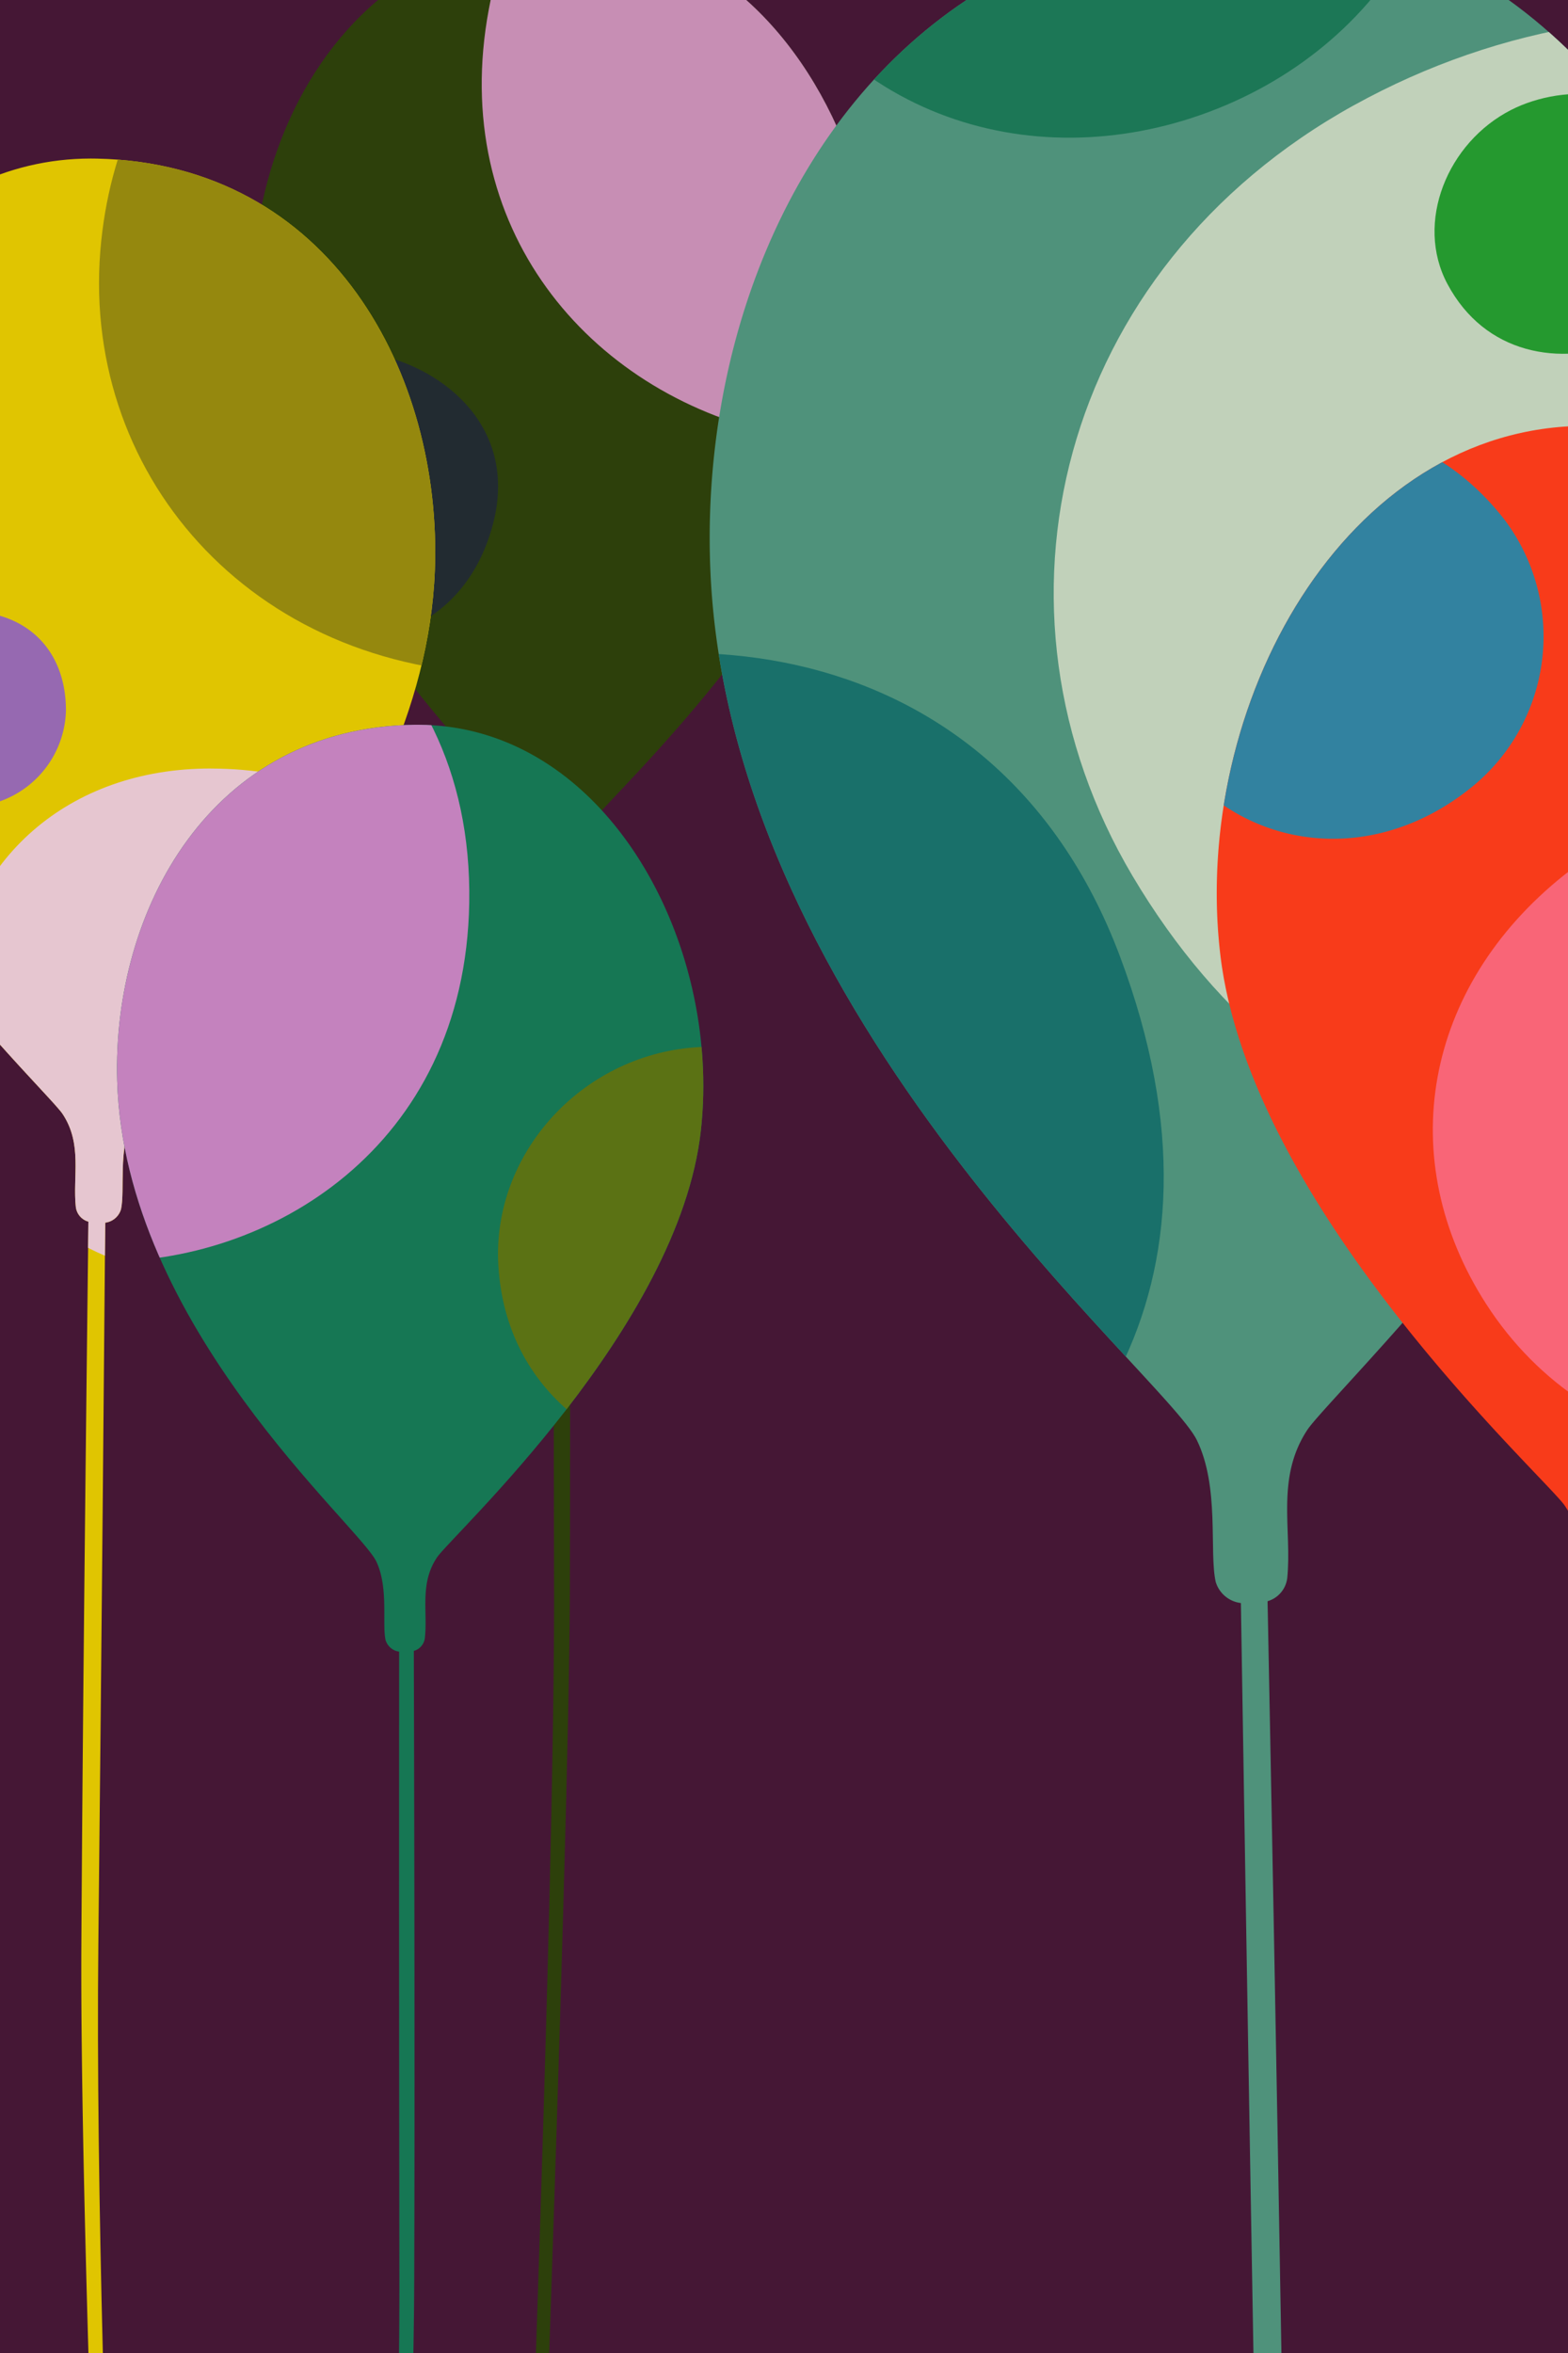 <svg xmlns="http://www.w3.org/2000/svg" xmlns:xlink="http://www.w3.org/1999/xlink" width="200" height="300" viewBox="0 0 200 300">
  <defs>
    <clipPath id="30a-clip-path">
      <path id="30a-Intersection_1" data-name="30a-Intersection 1" d="M36.2,300c1.228-36.5,2.359-76.15,2.316-97.156-.076-36.514-.078-71.719-.076-85.478a2.248,2.248,0,0,1-1.858-1.61c-.469-2.27.429-7.093-1.242-10.635C33,100.152,1.024,73.128.025,39.733-.416,24.91,4.906,9.37,16.069,0H63.04C74.966,10.627,81.385,29.286,79.47,46.482c-2.983,26.8-33.842,55.04-35.87,58.045-2.413,3.574-1.236,7.426-1.666,11.038a2.061,2.061,0,0,1-1.5,1.7c.053,15.587.18,56.826.1,85.551C40.486,220.1,39.21,261.522,37.9,300Z" fill="none"/>
    </clipPath>
    <clipPath id="30a-clip-path-2">
      <path id="30a-Intersection_2" data-name="30a-Intersection 2" d="M69.356,300c-.74-42.367-1.33-78.6-1.6-95.616a3.827,3.827,0,0,1-3.212-2.69c-.861-3.86.533-12.107-2.414-18.1C57.991,175.184,2.728,129.988.1,73.075-1.187,45.093,9.553,15.418,32.762,0h69.155c23.465,16.859,36.823,50.92,33.84,82.383-4.348,45.784-56.185,94.785-59.559,99.968-4.017,6.161-1.9,12.7-2.532,18.866a3.522,3.522,0,0,1-2.508,2.935c.362,18.3,1.119,57.325,1.767,95.848Z" fill="none"/>
    </clipPath>
    <clipPath id="30a-clip-path-3">
      <path id="30a-Intersection_3" data-name="30a-Intersection 3" d="M48.54,221.707c-.152-30.359-.211-54-.232-68.578a2.512,2.512,0,0,1-1.831-2.054c-.544-4.388.867-9.076-2.086-13.4C41.9,134.028,4.232,99.893.444,67.336-3.23,35.755,16.22,0,47.138,0h.31A47.516,47.516,0,0,1,69.726,5.416v114.7c-7.643,9.407-14.192,15.867-15.29,18.226-2.01,4.315-.891,10.173-1.446,12.934a2.725,2.725,0,0,1-2.251,1.964c.068,13.407.215,34.174.335,68.467Z" fill="none"/>
    </clipPath>
    <clipPath id="30a-clip-path-4">
      <path id="30a-Intersection_4" data-name="30a-Intersection 4" d="M27.155,279.785c-.569-19.561-.978-38.852-.9-52.208.176-30.9.7-75.264.9-92.031a2.223,2.223,0,0,1-1.6-1.838c-.427-3.889.876-8.022-1.686-11.89C22.585,119.873,10.306,108.143,0,92.857V13.087C7.1,5.131,16.493,0,27.478,0c.25,0,.5,0,.751.008,29.892.636,44.08,27.582,43.12,52.511-1.384,35.915-36.028,64.69-38.594,70.013-1.83,3.8-.911,8.993-1.436,11.43a2.418,2.418,0,0,1-2.014,1.712c-.125,14.8-.455,52.673-.877,91.955-.167,15.5.113,34.051.572,52.155Z" fill="none"/>
    </clipPath>
    <clipPath id="30a-clip-path-5">
      <path id="30a-Intersection_5" data-name="30a-Intersection 5" d="M35.975,207.6c.033-3.212.049-6.329.043-9.314-.053-34.22-.041-67.212-.032-80.108a2.1,2.1,0,0,1-1.741-1.507c-.441-2.128.405-6.647-1.16-9.971C30.894,102.04.94,76.7.023,45.4-.617,23.677,11.957.319,38,0l.376,0c23.756,0,38.81,27.446,36.095,51.762-2.809,25.116-31.742,51.566-33.644,54.384-2.261,3.348-1.159,6.958-1.563,10.342a1.93,1.93,0,0,1-1.4,1.59c.041,14.588.142,53.239.051,80.173-.01,2.834-.047,5.972-.108,9.345Z" fill="none"/>
    </clipPath>
    <clipPath id="30a-clip-Artboard_1">
      <rect width="200" height="300"/>
    </clipPath>
  </defs>
  <g id="30a-Artboard_1" data-name="30a-Artboard – 1" clip-path="url(#30a-clip-Artboard_1)">
    <rect width="200" height="300" fill="#451735"/>
    <g id="30a-mörkgrön_ballong" data-name="30a-mörkgrön ballong" transform="translate(32.153)">
      <g id="30a-Group_1" data-name="30a-Group 1" transform="translate(0)" clip-path="url(#30a-clip-path)">
        <path id="30a-Path_1" data-name="30a-Path 1" d="M106.047,204.119c.082-28.724-.044-69.964-.1-85.551a2.063,2.063,0,0,0,1.5-1.7c.429-3.611-.749-7.464,1.665-11.037,2.027-3.007,32.886-31.243,35.871-58.046,2.9-26.083-13.36-55.533-38.944-55.211-27.788.35-41.193,25.284-40.5,48.462,1,33.394,32.97,60.419,35.312,65.389,1.671,3.543.774,8.364,1.242,10.635a2.248,2.248,0,0,0,1.859,1.609c0,13.758,0,48.964.076,85.478.1,45.319-5.286,177.431-5.286,177.431l1.754-.011s5.447-141.357,5.553-177.452" transform="translate(-65.51 -1.306)" fill="#2d400b"/>
        <path id="30a-Path_2" data-name="30a-Path 2" d="M145.327-29.63C169.645-26.8,189.616-3.519,183.22,25.8c-6.124,28.076-31.364,40.153-55.374,34.815-23.87-5.309-41.725-26.324-36.52-54.123,4.7-25.134,22.332-39.806,54-36.122" transform="translate(-61.128 -5.312)" fill="#c78eb4"/>
        <path id="30a-Path_3" data-name="30a-Path 3" d="M81.6,38.375c8.214,1.234,19.117,8.7,15.635,21.783S82.281,76.184,75.556,74.44C66.085,71.986,58.472,64.4,59.936,53.172c1.275-9.754,11.633-16.305,21.665-14.8" transform="translate(-66.523 6.713)" fill="#222b31"/>
      </g>
    </g>
    <g id="30a-turkos_ballong" data-name="30a-turkos ballong" transform="translate(90.521)">
      <g id="30a-Group_2" data-name="30a-Group 2" transform="translate(0)" clip-path="url(#30a-clip-path-2)">
        <path id="30a-Path_5" data-name="30a-Path 5" d="M182.965-9.079c-47.376,1.366-69.537,44.251-67.715,83.757,2.625,56.914,57.887,102.108,62.022,110.516,2.947,5.995,1.552,14.242,2.413,18.1a3.829,3.829,0,0,0,3.213,2.692c.275,17.013.867,53.248,1.605,95.616h3.569c-.648-38.525-1.405-77.551-1.766-95.849a3.517,3.517,0,0,0,2.506-2.934c.632-6.172-1.485-12.7,2.533-18.867,3.375-5.182,55.21-54.184,59.558-99.968,4.224-44.557-24.318-94.325-67.938-93.064" transform="translate(-115.146 -1.601)" fill="#4f927b"/>
        <path id="30a-Path_6" data-name="30a-Path 6" d="M190.748,13.091C228.021-7.532,278.1-1.561,296.388,47.1c18.269,48.689-7.109,78.246-36.768,92.429-36.917,17.653-74.954,9.184-97.12-28.208-20.194-34.063-9.5-77.341,28.248-98.235" transform="translate(-108.581 0.334)" fill="#c1d1ba"/>
        <path id="30a-Path_7" data-name="30a-Path 7" d="M86.137,80.477c29.564-16.764,75.9-14.53,92.248,28.974,16.334,43.527-5.786,69.481-31.759,82.4-30.073,14.958-68.122,6.745-86.4-27.543-15.9-29.786-4.39-66.652,25.913-83.832" transform="translate(-126.065 12.455)" fill="#19706a"/>
        <path id="30a-Path_8" data-name="30a-Path 8" d="M142.828-58.876c21.438-11.822,51.218-4.472,63.042,23.112,11.323,26.411-2.207,50.9-24.852,60.5C158.5,34.281,131.76,27.548,119.851,1.9c-10.77-23.194-4.944-45.376,22.976-60.772" transform="translate(-115.21 -11.314)" fill="#1c7756"/>
        <path id="30a-Path_9" data-name="30a-Path 9" d="M203.551,12.218c6.669-3.394,18.569-3.624,22.865,7.792s-2.58,19.577-8.424,21.819c-8.232,3.155-17.788,1.572-22.584-7.424-4.17-7.82,0-18.043,8.143-22.187" transform="translate(-101.314 1.791)" fill="#25992f"/>
      </g>
    </g>
    <g id="30a-orange_ballong" data-name="30a-orange ballong" transform="translate(155.194 54.293)">
      <g id="30a-Group_3" data-name="30a-Group 3" transform="translate(0 0)" clip-path="url(#30a-clip-path-3)">
        <path id="30a-Path_11" data-name="30a-Path 11" d="M236.3,44.412c-31.1-.24-50.689,35.651-47,67.336,3.786,32.556,41.459,66.692,43.944,70.334,2.955,4.33,1.544,9.017,2.088,13.405a2.511,2.511,0,0,0,1.831,2.054c.019,13.084.068,41.036.188,68.578h2.543c-.113-30.334-.239-56.3-.3-68.466a2.727,2.727,0,0,0,2.251-1.966c.556-2.761-.563-8.619,1.447-12.934,2.817-6.052,41.513-39.091,42.527-79.683.7-28.175-15.739-58.4-49.515-58.659" transform="translate(-188.852 -44.411)" fill="#f83b1a"/>
        <path id="30a-Path_12" data-name="30a-Path 12" d="M231.793,99.368c-17.941,14.332-21.8,36.262-9.952,54.67,13.318,20.689,40.957,25.835,62.593,8.82,19.971-15.708,18.785-41.719,7.258-56.3-14.863-18.8-37.75-24.877-59.9-7.188" transform="translate(-187.484 -42.092)" fill="#f96577"/>
        <path id="30a-Path_13" data-name="30a-Path 13" d="M189.169,51.752c-11.022,8.8-13.387,22.27-6.113,33.577,8.179,12.705,25.155,15.865,38.441,5.416a24.726,24.726,0,0,0,4.457-34.577c-9.129-11.544-23.184-15.28-36.785-4.416" transform="translate(-189.372 -44.366)" fill="#3282a0"/>
      </g>
    </g>
    <g id="30a-gul_ballong" data-name="30a-gul ballong" transform="translate(-15.883 20.215)">
      <g id="30a-Group_4" data-name="30a-Group 4" clip-path="url(#30a-clip-path-4)">
        <path id="30a-Path_15" data-name="30a-Path 15" d="M73.515,69.71C74.475,44.782,60.287,17.835,30.4,17.2c-27.521-.583-45.29,30.947-42.409,59.034,2.96,28.86,35.9,59.522,38.052,62.776,2.562,3.868,1.258,8,1.686,11.89a2.216,2.216,0,0,0,1.6,1.837c-.2,16.769-.724,61.131-.9,92.034-.076,13.356.332,32.645.9,52.207h1.843c-.459-18.1-.738-36.658-.573-52.155.423-39.281.754-77.154.878-91.955a2.416,2.416,0,0,0,2.013-1.712c.526-2.437-.394-7.633,1.436-11.43,2.567-5.323,37.211-34.1,38.6-70.014" transform="translate(-2.167 -17.191)" fill="#e0c501"/>
        <path id="30a-Path_16" data-name="30a-Path 16" d="M74.917-11.077C47.357-11.135,27.266,6.5,24.534,32.629,21.456,62,43.47,87.587,76.505,87.909c30.5.293,49.836-26.023,50-48.331.21-28.764-17.562-50.573-51.588-50.655" transform="translate(4.266 -22.164)" fill="#95880e"/>
        <path id="30a-Path_17" data-name="30a-Path 17" d="M11.492,66.228C4.527,66.212-.552,70.666-1.243,77.27-2.02,84.7,3.542,91.158,11.89,91.239A12.641,12.641,0,0,0,24.524,79.028c.055-7.268-4.436-12.78-13.032-12.8" transform="translate(-0.231 -8.564)" fill="#9669b1"/>
        <path id="30a-Path_18" data-name="30a-Path 18" d="M41.372,83.324c-18.12-.04-31.33,11.549-33.129,28.73C6.217,131.369,20.689,148.181,42.41,148.4c20.051.192,32.757-17.107,32.866-31.772.142-18.909-11.542-33.247-33.9-33.3" transform="translate(1.417 -5.556)" fill="#e6c6d0"/>
      </g>
    </g>
    <g id="30a-grön_ballong" data-name="30a-grön ballong" transform="translate(14.923 92.404)">
      <g id="30a-Group_5" data-name="30a-Group 5" transform="translate(0)" clip-path="url(#30a-clip-path-5)">
        <path id="30a-Path_20" data-name="30a-Path 20" d="M88.859,78.582c-26.044.316-38.619,23.675-37.979,45.4.916,31.3,30.872,56.639,33.064,61.3,1.565,3.322.718,7.842,1.159,9.97a2.1,2.1,0,0,0,1.742,1.508c-.009,12.9-.022,45.887.032,80.108,0,2.986-.011,6.1-.044,9.315h1.83c.06-3.373.1-6.511.107-9.344.092-26.936-.009-65.586-.051-80.175a1.929,1.929,0,0,0,1.4-1.59c.4-3.384-.7-6.994,1.563-10.341,1.9-2.818,30.838-29.268,33.646-54.383,2.73-24.445-12.5-52.051-36.471-51.761" transform="translate(-50.858 -78.58)" fill="#167754"/>
        <path id="30a-Path_21" data-name="30a-Path 21" d="M117.323,113.566c13.982-1.036,30.481,7.719,30.15,27.244-.3,17.94-14.743,26.331-26.843,26.128-14.117-.236-27.433-9.244-28.4-25.545-.842-14.166,10.5-26.744,25.093-27.827" transform="translate(-43.587 -72.439)" fill="#5b7214"/>
        <path id="30a-Path_22" data-name="30a-Path 22" d="M50.789,57.382c24.458-1.818,53.327,13.5,52.747,47.663-.528,31.393-25.792,46.073-46.965,45.718-24.7-.417-47.994-16.175-49.688-44.69-1.472-24.792,18.36-46.8,43.906-48.69" transform="translate(-58.608 -82.335)" fill="#c482be"/>
      </g>
    </g>
  </g>
</svg>
